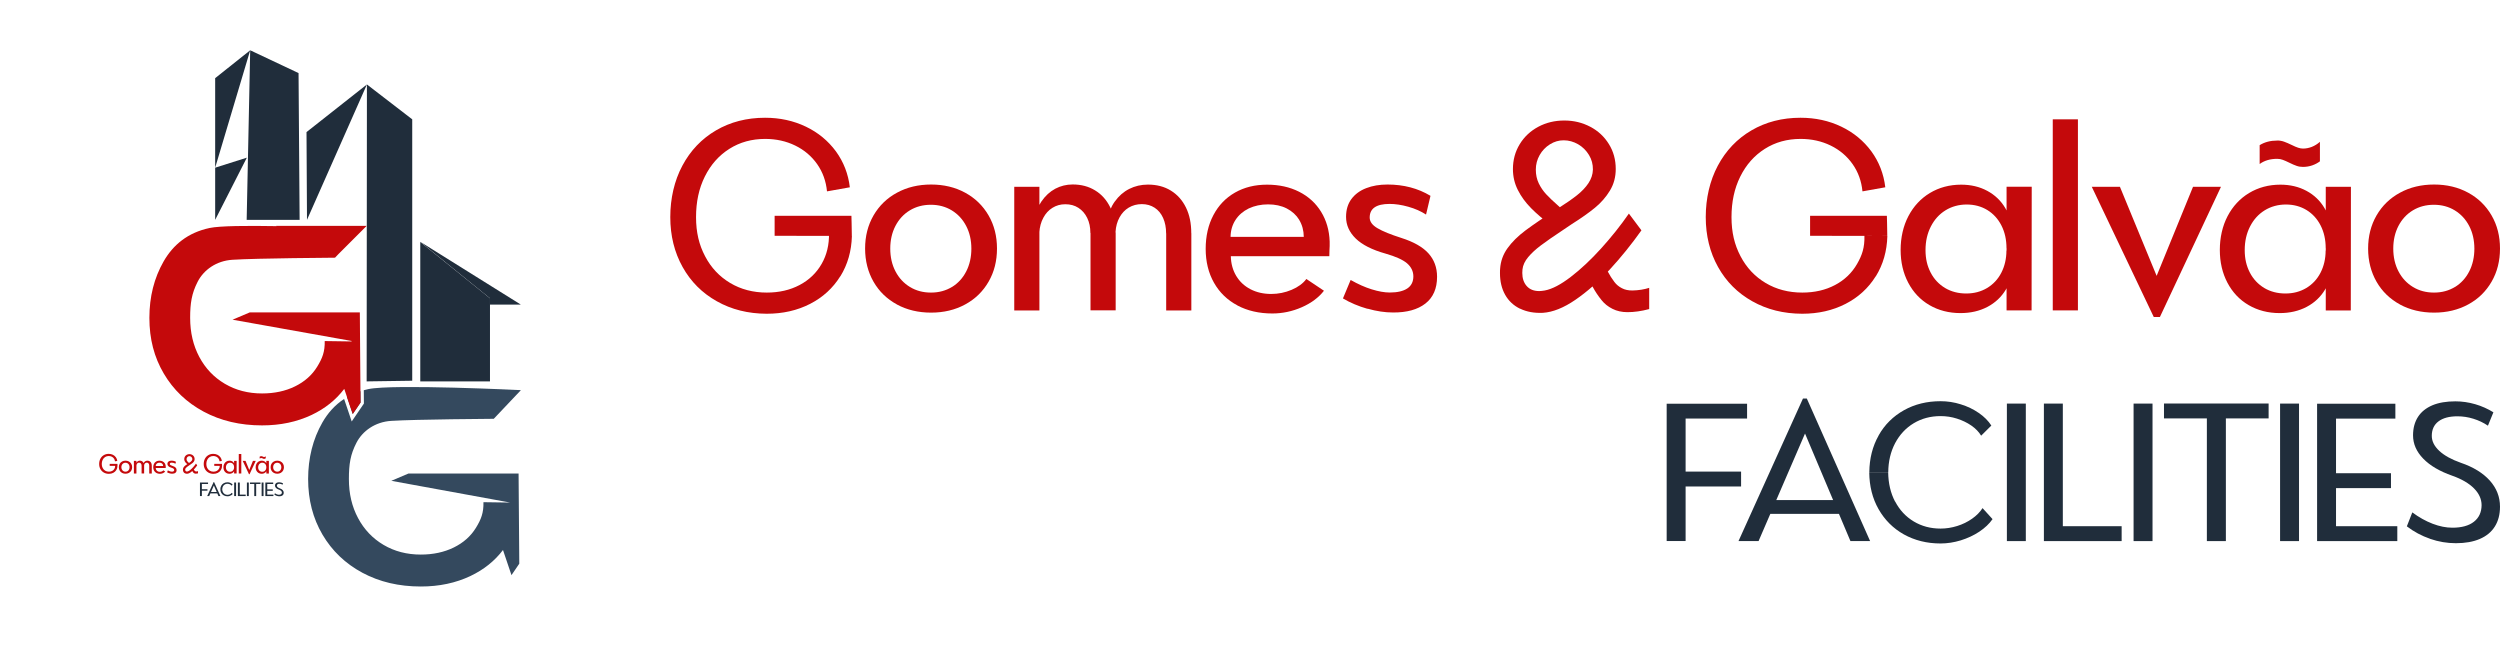 <svg width="276" height="74" viewBox="0 0 276 74" fill="none" xmlns="http://www.w3.org/2000/svg">
<path d="M39.803 44.443L38.942 45.708L38.313 43.846C38.764 43.584 39.256 43.363 39.794 43.189L39.803 44.443Z" fill="url(#paint0_linear_160_8)"/>
<path d="M45.51 42.032V13.174L40.508 9.324L40.478 42.106L45.51 42.032Z" fill="#202D3B"/>
<path d="M40.508 9.324L33.839 14.582L33.892 24.272L40.508 9.324Z" fill="#202D3B"/>
<path d="M27.621 5.55L32.96 8.068L33.078 24.272H27.232" fill="#202D3B"/>
<path d="M23.754 18.514L27.621 5.55L23.754 8.628V18.514Z" fill="#202D3B"/>
<path d="M23.754 18.514L27.252 17.405L23.754 24.272L23.754 18.514Z" fill="#202D3B"/>
<path d="M46.379 26.685L54.094 32.93V33.628H57.498L46.379 26.685Z" fill="#202D3B"/>
<path d="M46.398 26.714V42.106H54.094V32.93L46.398 26.714Z" fill="#202D3B"/>
<path d="M57.252 52.277L57.329 62.23L56.467 63.496L55.53 60.72C54.611 61.932 53.415 62.89 51.937 63.591C50.31 64.364 48.483 64.75 46.454 64.75C44.043 64.75 41.895 64.245 40.011 63.233C38.128 62.221 36.657 60.817 35.602 59.019C34.545 57.221 34.017 55.175 34.017 52.881C34.017 50.587 34.542 48.468 35.594 46.637C36.195 45.591 36.979 44.708 37.989 44.045L38.829 46.531L40.175 44.555L40.163 43.08C40.327 43.034 40.496 42.992 40.669 42.956C43.365 42.38 57.508 43.071 57.508 43.071L54.512 46.235C54.512 46.235 45.882 46.293 43.186 46.465C41.402 46.58 40.02 47.585 39.351 48.882C38.683 50.179 38.518 51.233 38.518 52.881C38.518 54.529 38.855 55.929 39.527 57.193C40.201 58.457 41.14 59.446 42.346 60.157C43.552 60.869 44.921 61.225 46.454 61.225C47.819 61.225 49.032 60.964 50.093 60.445C51.154 59.925 51.969 59.202 52.54 58.275C53.11 57.348 53.401 56.621 53.373 55.441L56.327 55.483L43.2 53.082L45.095 52.277H57.252Z" fill="url(#paint1_linear_160_8)"/>
<path d="M39.726 34.49H27.57L25.674 35.295L38.818 37.644L38.803 37.696L35.849 37.653C35.876 38.834 35.585 39.56 35.015 40.488C34.445 41.415 33.629 42.138 32.568 42.657C31.507 43.178 30.294 43.437 28.93 43.437C27.396 43.437 26.027 43.081 24.821 42.369C23.615 41.658 22.676 40.67 22.003 39.406C21.33 38.142 20.993 36.705 20.993 35.094C20.993 33.483 21.158 32.392 21.826 31.095C22.495 29.798 23.877 28.793 25.661 28.679C28.358 28.506 36.987 28.449 36.987 28.449L37.329 28.087L40.478 24.938H30.488L30.541 24.966C27.325 24.91 24.258 24.931 23.144 25.169C20.731 25.684 19.121 27.02 18.069 28.85C17.018 30.681 16.492 32.762 16.492 35.094C16.492 37.425 17.02 39.434 18.077 41.232C19.133 43.03 20.602 44.435 22.486 45.446C24.37 46.457 26.518 46.963 28.93 46.963C30.958 46.963 32.786 46.576 34.412 45.804C35.889 45.102 37.087 44.145 38.005 42.933L38.942 45.708L39.803 44.443L39.726 34.49Z" fill="url(#paint2_linear_160_8)"/>
<path d="M22.076 53.271H22.969V53.432H22.287V54.01H22.902V54.172H22.287V54.765H22.076V53.271Z" fill="#202D3B"/>
<path d="M22.873 54.766L23.589 53.215H23.628L23.691 53.415L23.096 54.766H22.873ZM24.003 54.319L24.058 54.47H23.14L23.204 54.32H24.003V54.319ZM23.534 53.415L23.593 53.215H23.632L24.334 54.766H24.116L23.534 53.415H23.534Z" fill="#202D3B"/>
<path d="M24.428 53.617C24.495 53.499 24.59 53.408 24.709 53.342C24.829 53.276 24.965 53.244 25.116 53.244C25.192 53.244 25.267 53.255 25.341 53.278C25.415 53.3 25.481 53.332 25.54 53.372C25.6 53.412 25.646 53.458 25.68 53.509L25.566 53.619C25.541 53.578 25.505 53.541 25.457 53.509C25.41 53.477 25.357 53.452 25.298 53.433C25.238 53.415 25.178 53.406 25.116 53.406C25.005 53.406 24.906 53.432 24.818 53.483C24.73 53.535 24.662 53.608 24.612 53.7C24.562 53.793 24.536 53.899 24.535 54.017H24.325C24.327 53.868 24.361 53.734 24.429 53.617H24.428ZM24.612 54.334C24.661 54.428 24.73 54.5 24.818 54.552C24.906 54.604 25.005 54.63 25.116 54.63C25.178 54.63 25.24 54.62 25.301 54.602C25.361 54.583 25.416 54.556 25.466 54.523C25.515 54.488 25.554 54.45 25.582 54.407L25.693 54.527C25.657 54.578 25.608 54.623 25.546 54.664C25.484 54.704 25.415 54.735 25.341 54.758C25.266 54.78 25.191 54.792 25.116 54.792C24.965 54.792 24.829 54.758 24.709 54.693C24.59 54.627 24.496 54.536 24.428 54.419C24.36 54.302 24.326 54.168 24.325 54.019H24.535C24.536 54.137 24.561 54.243 24.611 54.336L24.612 54.334Z" fill="#202D3B"/>
<path d="M25.852 53.27H26.062V54.766H25.852V53.27Z" fill="#202D3B"/>
<path d="M26.473 53.27V54.766H26.263V53.27H26.473ZM27.125 54.604V54.766H26.308V54.604H27.125Z" fill="#202D3B"/>
<path d="M27.258 53.27H27.468V54.766H27.258V53.27Z" fill="#202D3B"/>
<path d="M28.756 53.269V53.431H27.595V53.269H28.756ZM28.282 53.27V54.766H28.071V53.27H28.282Z" fill="#202D3B"/>
<path d="M28.884 53.27H29.094V54.766H28.884V53.27Z" fill="#202D3B"/>
<path d="M29.294 54.766V53.271H30.163V53.433H29.505V54.766H29.294ZM30.185 54.604V54.766H29.437V54.604H30.185ZM30.114 54.027V54.19H29.451V54.027H30.114Z" fill="#202D3B"/>
<path d="M30.548 54.741C30.454 54.709 30.368 54.664 30.29 54.605L30.351 54.454C30.424 54.507 30.5 54.548 30.577 54.577C30.654 54.606 30.726 54.62 30.796 54.62C30.899 54.62 30.978 54.599 31.034 54.556C31.09 54.513 31.119 54.453 31.12 54.375C31.12 54.309 31.092 54.248 31.036 54.192C30.979 54.137 30.899 54.091 30.795 54.055C30.655 54.007 30.548 53.945 30.473 53.869C30.397 53.793 30.359 53.709 30.359 53.615C30.359 53.537 30.378 53.47 30.414 53.415C30.45 53.359 30.503 53.318 30.574 53.288C30.644 53.259 30.729 53.245 30.829 53.245C30.902 53.245 30.976 53.256 31.049 53.276C31.121 53.297 31.189 53.327 31.251 53.364L31.19 53.51C31.141 53.478 31.087 53.452 31.029 53.435C30.971 53.417 30.912 53.408 30.852 53.408C30.761 53.408 30.691 53.426 30.641 53.464C30.592 53.501 30.567 53.553 30.567 53.621C30.567 53.68 30.595 53.734 30.651 53.785C30.706 53.835 30.785 53.878 30.888 53.913C31.028 53.96 31.136 54.025 31.211 54.107C31.287 54.19 31.324 54.285 31.324 54.392C31.324 54.476 31.305 54.548 31.267 54.607C31.23 54.666 31.174 54.711 31.101 54.742C31.027 54.773 30.939 54.789 30.834 54.789C30.738 54.789 30.643 54.773 30.549 54.742L30.548 54.741Z" fill="#202D3B"/>
<path d="M12.842 51.89C12.76 52.023 12.648 52.127 12.505 52.201C12.362 52.275 12.202 52.312 12.022 52.312C11.814 52.311 11.629 52.265 11.466 52.172C11.302 52.079 11.175 51.95 11.084 51.785C10.993 51.62 10.947 51.433 10.947 51.224C10.947 51.014 10.992 50.814 11.082 50.645C11.171 50.475 11.296 50.342 11.457 50.248C11.617 50.153 11.799 50.105 12.004 50.105C12.168 50.105 12.32 50.139 12.458 50.205C12.595 50.272 12.707 50.365 12.793 50.483C12.879 50.603 12.931 50.737 12.948 50.888L12.694 50.934C12.683 50.819 12.647 50.717 12.584 50.628C12.522 50.538 12.44 50.468 12.339 50.418C12.239 50.369 12.127 50.344 12.004 50.344C11.855 50.344 11.722 50.381 11.605 50.455C11.489 50.53 11.397 50.634 11.332 50.768C11.266 50.902 11.234 51.053 11.234 51.224C11.234 51.395 11.267 51.536 11.335 51.665C11.401 51.793 11.495 51.894 11.614 51.966C11.733 52.038 11.87 52.074 12.023 52.074C12.16 52.074 12.282 52.046 12.388 51.989C12.495 51.932 12.576 51.852 12.634 51.751C12.692 51.65 12.719 51.534 12.716 51.404L12.971 51.437C12.967 51.607 12.924 51.758 12.843 51.891L12.842 51.89ZM12.11 51.434V51.209H12.966L12.969 51.3L12.971 51.436L12.11 51.434Z" fill="#C4090B"/>
<path d="M13.474 52.208C13.362 52.146 13.275 52.061 13.213 51.952C13.15 51.842 13.119 51.717 13.119 51.578C13.119 51.439 13.15 51.315 13.213 51.205C13.276 51.096 13.363 51.01 13.475 50.949C13.586 50.888 13.713 50.857 13.854 50.857C13.996 50.857 14.122 50.888 14.234 50.949C14.346 51.01 14.432 51.096 14.495 51.205C14.558 51.315 14.589 51.439 14.589 51.578C14.589 51.717 14.558 51.842 14.495 51.952C14.432 52.061 14.346 52.147 14.234 52.208C14.122 52.269 13.996 52.3 13.854 52.3C13.713 52.3 13.585 52.269 13.473 52.208H13.474ZM14.087 52.011C14.155 51.969 14.209 51.91 14.246 51.835C14.284 51.76 14.303 51.674 14.303 51.58C14.303 51.485 14.284 51.399 14.246 51.324C14.207 51.249 14.154 51.191 14.086 51.149C14.018 51.107 13.939 51.085 13.852 51.085C13.765 51.085 13.686 51.106 13.617 51.148C13.549 51.19 13.495 51.249 13.457 51.323C13.418 51.398 13.399 51.484 13.399 51.579C13.399 51.673 13.418 51.761 13.458 51.836C13.496 51.91 13.55 51.969 13.619 52.011C13.688 52.053 13.765 52.074 13.854 52.074C13.942 52.074 14.019 52.052 14.087 52.01V52.011Z" fill="#C4090B"/>
<path d="M14.781 50.883H15.062V52.275H14.781V50.883ZM15.086 51.047C15.128 50.984 15.179 50.937 15.239 50.905C15.299 50.873 15.363 50.856 15.433 50.856C15.527 50.856 15.612 50.879 15.684 50.924C15.756 50.968 15.812 51.032 15.851 51.114C15.892 51.196 15.911 51.291 15.911 51.4L15.63 51.403C15.63 51.338 15.618 51.282 15.595 51.233C15.571 51.184 15.539 51.147 15.496 51.119C15.454 51.092 15.406 51.079 15.351 51.079C15.296 51.079 15.251 51.093 15.208 51.119C15.165 51.146 15.131 51.184 15.106 51.232C15.08 51.28 15.065 51.335 15.061 51.397L14.997 51.274C15.013 51.185 15.043 51.11 15.085 51.047L15.086 51.047ZM15.632 51.397H15.912V52.274H15.632V51.397ZM15.903 51.049C15.946 50.987 15.999 50.939 16.063 50.907C16.127 50.874 16.196 50.858 16.272 50.858C16.369 50.858 16.455 50.88 16.527 50.925C16.6 50.971 16.656 51.034 16.696 51.116C16.736 51.198 16.755 51.295 16.755 51.405L16.475 51.408C16.475 51.342 16.463 51.284 16.441 51.234C16.419 51.184 16.387 51.145 16.347 51.118C16.306 51.092 16.259 51.078 16.204 51.078C16.151 51.078 16.101 51.091 16.058 51.117C16.015 51.143 15.981 51.18 15.955 51.227C15.929 51.275 15.914 51.329 15.911 51.391L15.814 51.27C15.829 51.184 15.859 51.11 15.903 51.048V51.049ZM16.475 51.405H16.756V52.275H16.475V51.405Z" fill="#C4090B"/>
<path d="M17.269 52.218C17.157 52.158 17.07 52.072 17.008 51.963C16.947 51.853 16.916 51.725 16.916 51.582C16.916 51.438 16.945 51.311 17.002 51.202C17.058 51.093 17.138 51.008 17.242 50.948C17.346 50.888 17.465 50.859 17.599 50.859C17.734 50.859 17.853 50.885 17.957 50.939C18.062 50.992 18.143 51.067 18.203 51.164C18.262 51.261 18.294 51.373 18.298 51.499C18.299 51.511 18.298 51.528 18.298 51.55C18.297 51.572 18.296 51.588 18.296 51.597L18.294 51.664H17.196C17.198 51.747 17.218 51.821 17.256 51.886C17.294 51.951 17.348 52.001 17.415 52.036C17.483 52.072 17.56 52.089 17.646 52.089C17.725 52.089 17.801 52.074 17.874 52.043C17.946 52.012 18.001 51.971 18.038 51.921L18.234 52.053C18.175 52.13 18.092 52.192 17.987 52.239C17.882 52.285 17.773 52.309 17.659 52.309C17.511 52.309 17.382 52.279 17.269 52.219V52.218ZM17.959 51.255C17.926 51.201 17.879 51.158 17.819 51.127C17.759 51.096 17.69 51.081 17.611 51.081C17.533 51.081 17.459 51.096 17.396 51.127C17.333 51.158 17.283 51.201 17.248 51.256C17.212 51.312 17.194 51.375 17.193 51.446H18.009C18.009 51.374 17.992 51.311 17.958 51.255H17.959Z" fill="#C4090B"/>
<path d="M18.72 52.257C18.62 52.228 18.529 52.189 18.446 52.14L18.532 51.932C18.613 51.978 18.691 52.014 18.767 52.038C18.843 52.061 18.91 52.073 18.968 52.073C19.053 52.073 19.119 52.057 19.164 52.027C19.209 51.997 19.231 51.951 19.231 51.89C19.23 51.833 19.207 51.785 19.16 51.744C19.113 51.704 19.034 51.667 18.921 51.635C18.771 51.593 18.66 51.536 18.589 51.465C18.517 51.395 18.481 51.314 18.481 51.221C18.481 51.141 18.501 51.075 18.541 51.02C18.581 50.966 18.635 50.925 18.706 50.898C18.775 50.871 18.854 50.857 18.943 50.857C19.122 50.857 19.282 50.899 19.422 50.984L19.372 51.195C19.316 51.158 19.25 51.129 19.175 51.107C19.099 51.086 19.03 51.075 18.966 51.075C18.818 51.075 18.744 51.127 18.744 51.229C18.744 51.275 18.773 51.315 18.831 51.349C18.89 51.384 18.979 51.42 19.098 51.459C19.233 51.502 19.334 51.559 19.398 51.631C19.463 51.703 19.495 51.791 19.495 51.896C19.495 52.029 19.452 52.129 19.365 52.197C19.278 52.266 19.159 52.299 19.005 52.298C18.915 52.298 18.82 52.284 18.721 52.255L18.72 52.257Z" fill="#C4090B"/>
<path d="M20.421 52.256C20.349 52.22 20.293 52.168 20.255 52.099C20.216 52.03 20.197 51.949 20.197 51.855C20.197 51.833 20.197 51.816 20.198 51.805C20.204 51.72 20.232 51.643 20.281 51.574C20.331 51.504 20.397 51.438 20.48 51.375C20.562 51.312 20.683 51.23 20.842 51.127C20.929 51.072 21 51.022 21.054 50.979C21.109 50.935 21.152 50.889 21.183 50.842C21.214 50.794 21.231 50.743 21.233 50.689C21.233 50.63 21.22 50.575 21.189 50.525C21.159 50.475 21.119 50.434 21.069 50.404C21.018 50.375 20.963 50.359 20.906 50.359C20.852 50.359 20.802 50.374 20.754 50.404C20.706 50.435 20.667 50.475 20.639 50.525C20.61 50.576 20.596 50.631 20.596 50.689C20.596 50.748 20.608 50.798 20.629 50.844C20.651 50.89 20.678 50.931 20.712 50.967C20.745 51.003 20.79 51.047 20.848 51.098C20.861 51.11 20.875 51.122 20.889 51.136C20.903 51.149 20.918 51.162 20.932 51.175L20.776 51.323C20.684 51.254 20.606 51.187 20.544 51.124C20.482 51.06 20.432 50.992 20.396 50.919C20.36 50.846 20.341 50.768 20.341 50.683C20.341 50.581 20.366 50.487 20.417 50.404C20.467 50.32 20.536 50.255 20.623 50.208C20.71 50.16 20.807 50.136 20.914 50.136C21.02 50.136 21.115 50.16 21.203 50.207C21.291 50.253 21.36 50.319 21.411 50.402C21.462 50.485 21.487 50.578 21.487 50.682C21.487 50.772 21.466 50.853 21.422 50.926C21.379 50.999 21.323 51.063 21.255 51.119C21.187 51.175 21.101 51.237 20.997 51.303L20.907 51.364C20.795 51.44 20.71 51.499 20.653 51.542C20.595 51.586 20.548 51.63 20.511 51.674C20.474 51.719 20.453 51.765 20.448 51.813C20.446 51.832 20.445 51.845 20.445 51.852C20.445 51.913 20.462 51.963 20.495 52.001C20.528 52.038 20.574 52.057 20.634 52.057C20.65 52.057 20.671 52.055 20.696 52.05C20.778 52.035 20.875 51.983 20.986 51.897C21.098 51.81 21.211 51.703 21.325 51.576C21.439 51.449 21.543 51.318 21.634 51.184L21.774 51.373C21.663 51.53 21.546 51.677 21.421 51.814C21.296 51.951 21.168 52.065 21.037 52.155C20.907 52.245 20.787 52.294 20.676 52.302C20.579 52.306 20.494 52.291 20.422 52.255L20.421 52.256ZM21.473 51.955C21.494 51.983 21.521 52.007 21.555 52.024C21.59 52.043 21.629 52.051 21.675 52.05C21.743 52.049 21.805 52.038 21.86 52.02V52.26C21.773 52.283 21.692 52.294 21.618 52.294C21.555 52.294 21.499 52.282 21.45 52.257C21.401 52.231 21.361 52.2 21.331 52.16C21.293 52.114 21.259 52.063 21.23 52.008C21.201 51.953 21.168 51.886 21.133 51.807L21.328 51.678C21.371 51.793 21.42 51.886 21.473 51.955L21.473 51.955Z" fill="#C4090B"/>
<path d="M24.386 51.89C24.304 52.023 24.192 52.127 24.049 52.201C23.906 52.275 23.746 52.312 23.566 52.312C23.358 52.311 23.173 52.265 23.009 52.172C22.846 52.079 22.719 51.95 22.628 51.785C22.537 51.62 22.491 51.433 22.491 51.224C22.491 51.014 22.536 50.814 22.625 50.645C22.715 50.475 22.84 50.342 23.001 50.248C23.161 50.153 23.343 50.105 23.547 50.105C23.712 50.105 23.864 50.139 24.002 50.205C24.14 50.272 24.25 50.365 24.337 50.483C24.423 50.603 24.475 50.737 24.492 50.888L24.238 50.934C24.227 50.819 24.191 50.717 24.128 50.628C24.066 50.538 23.984 50.468 23.884 50.418C23.783 50.369 23.671 50.344 23.548 50.344C23.399 50.344 23.266 50.381 23.149 50.455C23.032 50.53 22.941 50.634 22.876 50.768C22.81 50.902 22.778 51.053 22.778 51.224C22.778 51.395 22.811 51.536 22.878 51.665C22.945 51.793 23.039 51.894 23.158 51.966C23.277 52.038 23.414 52.074 23.567 52.074C23.704 52.074 23.826 52.046 23.932 51.989C24.039 51.932 24.12 51.852 24.178 51.751C24.236 51.65 24.263 51.565 24.26 51.435L24.515 51.437C24.511 51.607 24.468 51.758 24.387 51.891L24.386 51.89ZM23.654 51.434V51.209H24.51L24.512 51.3L24.515 51.436L23.654 51.434Z" fill="#C4090B"/>
<path d="M25.836 52.041C25.787 52.123 25.719 52.188 25.631 52.235C25.543 52.282 25.443 52.305 25.331 52.305C25.201 52.305 25.085 52.274 24.984 52.214C24.883 52.154 24.804 52.07 24.748 51.962C24.692 51.854 24.663 51.731 24.663 51.593C24.663 51.456 24.692 51.324 24.75 51.213C24.808 51.102 24.888 51.015 24.99 50.953C25.092 50.891 25.209 50.859 25.338 50.859C25.446 50.859 25.543 50.882 25.629 50.928C25.715 50.975 25.782 51.039 25.83 51.123C25.879 51.206 25.904 51.301 25.906 51.408C25.907 51.514 25.844 51.574 25.844 51.574C25.844 51.479 25.825 51.394 25.788 51.319C25.75 51.244 25.697 51.186 25.63 51.144C25.562 51.103 25.486 51.082 25.4 51.082C25.314 51.082 25.233 51.104 25.163 51.148C25.093 51.192 25.039 51.252 25 51.33C24.961 51.408 24.941 51.496 24.941 51.595C24.941 51.694 24.96 51.774 24.998 51.848C25.036 51.922 25.09 51.98 25.159 52.022C25.227 52.063 25.306 52.084 25.395 52.084C25.483 52.084 25.559 52.063 25.627 52.023C25.695 51.981 25.748 51.924 25.786 51.85C25.824 51.776 25.843 51.693 25.843 51.599L25.909 51.758C25.909 51.864 25.884 51.959 25.835 52.043L25.836 52.041ZM25.845 52.274V50.882H26.125L26.123 52.274H25.845Z" fill="#C4090B"/>
<path d="M26.36 50.123H26.64V52.274H26.36V50.123Z" fill="#C4090B"/>
<path d="M26.795 50.883H27.108L27.518 51.886L27.923 50.883H28.235L27.554 52.349H27.486L26.795 50.883Z" fill="#C4090B"/>
<path d="M29.395 52.041C29.345 52.123 29.277 52.188 29.189 52.235C29.101 52.282 29.001 52.305 28.89 52.305C28.76 52.305 28.644 52.274 28.543 52.214C28.441 52.154 28.363 52.07 28.306 51.962C28.25 51.854 28.222 51.731 28.222 51.593C28.222 51.456 28.251 51.324 28.309 51.213C28.366 51.102 28.446 51.015 28.548 50.953C28.651 50.891 28.767 50.859 28.897 50.859C29.005 50.859 29.102 50.882 29.188 50.928C29.274 50.975 29.34 51.039 29.389 51.123C29.438 51.206 29.463 51.301 29.465 51.408L29.402 51.574C29.402 51.479 29.384 51.394 29.346 51.319C29.308 51.244 29.256 51.186 29.189 51.144C29.121 51.103 29.044 51.082 28.958 51.082C28.872 51.082 28.791 51.104 28.722 51.148C28.652 51.192 28.598 51.252 28.559 51.33C28.52 51.408 28.5 51.496 28.5 51.595C28.5 51.694 28.519 51.774 28.557 51.848C28.594 51.922 28.648 51.98 28.717 52.022C28.786 52.063 28.865 52.084 28.953 52.084C29.041 52.084 29.117 52.063 29.186 52.023C29.254 51.981 29.307 51.924 29.345 51.85C29.382 51.776 29.402 51.693 29.402 51.599L29.468 51.758C29.468 51.864 29.443 51.959 29.393 52.043L29.395 52.041ZM28.861 50.361C28.888 50.361 28.914 50.366 28.938 50.375C28.963 50.384 28.992 50.396 29.025 50.413C29.053 50.427 29.077 50.437 29.095 50.443C29.114 50.449 29.131 50.453 29.149 50.453C29.183 50.453 29.215 50.446 29.248 50.433C29.28 50.42 29.311 50.401 29.338 50.376V50.596C29.313 50.615 29.285 50.63 29.251 50.642C29.219 50.653 29.185 50.659 29.149 50.659C29.125 50.659 29.101 50.655 29.078 50.647C29.055 50.639 29.029 50.628 28.998 50.612C28.969 50.597 28.944 50.586 28.924 50.579C28.904 50.572 28.883 50.568 28.862 50.568C28.784 50.568 28.719 50.587 28.666 50.626V50.414C28.722 50.379 28.787 50.362 28.862 50.362L28.861 50.361ZM29.403 52.275V50.883H29.684L29.682 52.275H29.403Z" fill="#C4090B"/>
<path d="M30.23 52.208C30.119 52.146 30.031 52.061 29.969 51.952C29.907 51.842 29.875 51.717 29.875 51.578C29.875 51.439 29.906 51.315 29.969 51.205C30.032 51.096 30.119 51.01 30.231 50.949C30.343 50.888 30.47 50.857 30.611 50.857C30.752 50.857 30.879 50.888 30.99 50.949C31.102 51.01 31.189 51.096 31.252 51.205C31.314 51.315 31.346 51.439 31.346 51.578C31.346 51.717 31.314 51.842 31.252 51.952C31.189 52.061 31.102 52.147 30.99 52.208C30.879 52.269 30.752 52.3 30.611 52.3C30.47 52.3 30.341 52.269 30.23 52.208H30.23ZM30.844 52.011C30.912 51.969 30.965 51.91 31.003 51.835C31.041 51.76 31.06 51.674 31.06 51.58C31.06 51.485 31.041 51.399 31.002 51.324C30.964 51.249 30.91 51.191 30.842 51.149C30.774 51.107 30.696 51.085 30.609 51.085C30.521 51.085 30.443 51.106 30.374 51.148C30.305 51.19 30.252 51.249 30.213 51.323C30.175 51.398 30.156 51.484 30.156 51.579C30.156 51.673 30.175 51.761 30.214 51.836C30.253 51.91 30.307 51.969 30.375 52.011C30.444 52.053 30.522 52.074 30.61 52.074C30.698 52.074 30.776 52.052 30.844 52.01V52.011Z" fill="#C4090B"/>
<path d="M184 44.571H192.878V46.207H186.091V52.064H192.216V53.708H186.091V59.73H184V44.571Z" fill="#202D3B"/>
<path d="M191.929 59.737L199.047 44H199.43L200.063 46.035L194.145 59.737H191.929ZM203.17 55.202L203.715 56.734H194.586L195.219 55.21H203.17V55.202ZM198.495 46.035L199.092 44H199.474L206.461 59.737H204.289L198.503 46.035H198.495Z" fill="#202D3B"/>
<path d="M207.396 48.077C208.066 46.883 209.001 45.96 210.193 45.291C211.386 44.623 212.733 44.293 214.242 44.293C214.993 44.293 215.737 44.405 216.473 44.638C217.209 44.863 217.872 45.186 218.46 45.592C219.049 45.997 219.513 46.463 219.844 46.981L218.718 48.099C218.468 47.679 218.107 47.311 217.636 46.981C217.165 46.658 216.635 46.403 216.046 46.215C215.457 46.027 214.853 45.937 214.242 45.937C213.138 45.937 212.151 46.2 211.275 46.725C210.399 47.251 209.722 47.987 209.221 48.925C208.728 49.864 208.471 50.938 208.463 52.139H206.372C206.387 50.622 206.726 49.271 207.403 48.077H207.396ZM209.221 55.36C209.715 56.306 210.399 57.042 211.275 57.567C212.151 58.093 213.138 58.356 214.242 58.356C214.861 58.356 215.472 58.258 216.075 58.07C216.679 57.883 217.224 57.612 217.717 57.267C218.21 56.922 218.593 56.531 218.873 56.096L219.977 57.312C219.616 57.83 219.13 58.288 218.512 58.701C217.901 59.106 217.216 59.422 216.473 59.655C215.729 59.88 214.986 60 214.242 60C212.733 60 211.386 59.662 210.193 59.001C209.001 58.333 208.073 57.402 207.396 56.216C206.718 55.03 206.38 53.671 206.365 52.154H208.456C208.471 53.355 208.721 54.429 209.214 55.375L209.221 55.36Z" fill="#202D3B"/>
<path d="M221.56 44.556H223.65V59.737H221.56V44.556Z" fill="#202D3B"/>
<path d="M227.736 44.556V59.737H225.646V44.556H227.736ZM234.229 58.093V59.737H226.095V58.093H234.229Z" fill="#202D3B"/>
<path d="M235.547 44.556H237.638V59.737H235.547V44.556Z" fill="#202D3B"/>
<path d="M250.455 44.548V46.192H238.904V44.548H250.455ZM245.736 44.556V59.737H243.638V44.556H245.736Z" fill="#202D3B"/>
<path d="M251.721 44.556H253.812V59.737H251.721V44.556Z" fill="#202D3B"/>
<path d="M255.807 59.737V44.571H264.449V46.215H257.897V59.737H255.807ZM264.663 58.093V59.737H257.227V58.093H264.663ZM263.964 52.244V53.888H257.367V52.244H263.964Z" fill="#202D3B"/>
<path d="M268.278 59.482C267.343 59.159 266.489 58.701 265.716 58.108L266.319 56.569C267.048 57.109 267.799 57.53 268.565 57.823C269.33 58.115 270.052 58.258 270.744 58.258C271.767 58.258 272.555 58.04 273.114 57.605C273.674 57.169 273.961 56.561 273.968 55.773C273.968 55.105 273.688 54.481 273.129 53.918C272.569 53.355 271.774 52.89 270.736 52.522C269.345 52.034 268.278 51.411 267.527 50.637C266.776 49.864 266.4 49.008 266.4 48.062C266.4 47.266 266.584 46.59 266.945 46.027C267.306 45.464 267.836 45.044 268.535 44.743C269.235 44.45 270.081 44.308 271.075 44.308C271.804 44.308 272.533 44.413 273.261 44.623C273.983 44.833 274.653 45.134 275.271 45.517L274.668 46.996C274.182 46.665 273.644 46.41 273.063 46.23C272.481 46.05 271.9 45.96 271.303 45.96C270.398 45.96 269.698 46.147 269.205 46.523C268.712 46.898 268.469 47.431 268.469 48.122C268.469 48.715 268.749 49.263 269.301 49.781C269.853 50.292 270.641 50.727 271.664 51.088C273.055 51.561 274.123 52.221 274.874 53.055C275.625 53.896 276 54.857 276 55.938C276 56.794 275.809 57.522 275.433 58.123C275.058 58.724 274.506 59.182 273.777 59.497C273.048 59.812 272.165 59.97 271.127 59.97C270.169 59.97 269.22 59.812 268.285 59.489L268.278 59.482Z" fill="#202D3B"/>
<path d="M92.767 30.501C91.953 31.807 90.847 32.823 89.433 33.549C88.018 34.274 86.428 34.637 84.647 34.637C82.588 34.63 80.756 34.173 79.137 33.259C77.517 32.352 76.257 31.089 75.356 29.471C74.454 27.853 74 26.017 74 23.964C74 21.91 74.447 19.951 75.334 18.29C76.22 16.628 77.459 15.322 79.049 14.393C80.639 13.464 82.442 13 84.464 13C86.098 13 87.6 13.327 88.963 13.98C90.326 14.633 91.426 15.547 92.283 16.708C93.133 17.876 93.646 19.197 93.822 20.677L91.301 21.127C91.191 20.002 90.832 19.001 90.217 18.123C89.601 17.245 88.788 16.555 87.791 16.069C86.794 15.583 85.688 15.336 84.472 15.336C82.999 15.336 81.68 15.699 80.522 16.432C79.364 17.165 78.463 18.181 77.811 19.494C77.158 20.807 76.843 22.295 76.843 23.971C76.843 25.647 77.173 27.026 77.84 28.288C78.499 29.551 79.43 30.538 80.61 31.241C81.79 31.945 83.145 32.301 84.655 32.301C86.01 32.301 87.219 32.025 88.275 31.466C89.33 30.908 90.136 30.131 90.707 29.137C91.279 28.143 91.55 27.004 91.521 25.734L94.049 26.053C94.005 27.722 93.58 29.203 92.774 30.509L92.767 30.501ZM85.519 26.032V23.826H93.998L94.02 24.718L94.042 26.046L85.519 26.032Z" fill="#C4090B"/>
<path d="M99.025 33.614C97.918 33.012 97.053 32.177 96.438 31.104C95.822 30.03 95.507 28.803 95.507 27.439C95.507 26.075 95.815 24.863 96.438 23.782C97.061 22.709 97.925 21.867 99.032 21.272C100.139 20.669 101.392 20.372 102.791 20.372C104.191 20.372 105.444 20.669 106.55 21.272C107.657 21.874 108.514 22.709 109.137 23.782C109.76 24.856 110.068 26.075 110.068 27.439C110.068 28.803 109.76 30.03 109.137 31.104C108.514 32.177 107.657 33.019 106.55 33.614C105.444 34.216 104.191 34.514 102.791 34.514C101.392 34.514 100.124 34.216 99.017 33.614H99.025ZM105.099 31.684C105.774 31.27 106.301 30.69 106.675 29.957C107.049 29.224 107.239 28.383 107.239 27.454C107.239 26.525 107.049 25.683 106.668 24.951C106.287 24.218 105.759 23.645 105.085 23.231C104.411 22.817 103.634 22.607 102.769 22.607C101.905 22.607 101.128 22.81 100.446 23.224C99.765 23.637 99.237 24.21 98.856 24.943C98.475 25.676 98.285 26.518 98.285 27.447C98.285 28.375 98.475 29.232 98.864 29.964C99.245 30.697 99.779 31.27 100.461 31.684C101.142 32.098 101.912 32.301 102.784 32.301C103.656 32.301 104.425 32.09 105.099 31.677V31.684Z" fill="#C4090B"/>
<path d="M111.973 20.626H114.75V34.274H111.973V20.626ZM114.985 22.23C115.402 21.62 115.908 21.156 116.502 20.836C117.095 20.524 117.733 20.365 118.422 20.365C119.36 20.365 120.195 20.582 120.906 21.025C121.624 21.46 122.173 22.084 122.569 22.89C122.965 23.695 123.155 24.624 123.155 25.691L120.378 25.72C120.378 25.088 120.261 24.537 120.026 24.058C119.792 23.579 119.469 23.209 119.052 22.941C118.634 22.672 118.158 22.549 117.615 22.549C117.073 22.549 116.619 22.679 116.194 22.941C115.769 23.202 115.432 23.572 115.183 24.044C114.926 24.515 114.78 25.059 114.743 25.669L114.105 24.457C114.267 23.586 114.56 22.854 114.977 22.237L114.985 22.23ZM120.393 25.662H123.17V34.26H120.393V25.662ZM123.075 22.251C123.507 21.642 124.035 21.177 124.665 20.858C125.295 20.539 125.984 20.379 126.731 20.379C127.699 20.379 128.541 20.597 129.259 21.04C129.978 21.482 130.535 22.106 130.93 22.912C131.326 23.717 131.516 24.66 131.516 25.741L128.739 25.77C128.739 25.125 128.629 24.559 128.409 24.065C128.19 23.572 127.874 23.195 127.471 22.933C127.068 22.672 126.599 22.534 126.065 22.534C125.53 22.534 125.039 22.665 124.614 22.919C124.189 23.173 123.851 23.536 123.595 24C123.339 24.464 123.192 25.001 123.155 25.604L122.195 24.421C122.349 23.579 122.642 22.854 123.075 22.244V22.251ZM128.747 25.741H131.524V34.274H128.747V25.741Z" fill="#C4090B"/>
<path d="M136.609 33.716C135.495 33.128 134.631 32.286 134.023 31.212C133.414 30.139 133.107 28.883 133.107 27.476C133.107 26.068 133.392 24.82 133.957 23.753C134.521 22.679 135.312 21.852 136.338 21.265C137.364 20.677 138.544 20.387 139.878 20.387C141.211 20.387 142.391 20.648 143.424 21.17C144.457 21.693 145.264 22.433 145.85 23.383C146.436 24.334 146.751 25.429 146.795 26.663C146.802 26.779 146.795 26.953 146.795 27.164C146.78 27.381 146.773 27.534 146.773 27.628L146.758 28.281H135.884C135.899 29.094 136.096 29.819 136.477 30.458C136.858 31.096 137.386 31.582 138.053 31.931C138.727 32.279 139.489 32.453 140.339 32.453C141.123 32.453 141.878 32.301 142.596 31.996C143.314 31.691 143.857 31.292 144.223 30.799L146.165 32.098C145.579 32.852 144.758 33.462 143.717 33.919C142.677 34.376 141.592 34.608 140.464 34.608C139.006 34.608 137.723 34.311 136.609 33.723V33.716ZM143.439 24.276C143.109 23.739 142.647 23.318 142.054 23.013C141.46 22.709 140.772 22.563 139.995 22.563C139.218 22.563 138.493 22.716 137.862 23.013C137.24 23.318 136.749 23.739 136.397 24.283C136.045 24.827 135.862 25.451 135.855 26.148H143.937C143.93 25.444 143.761 24.82 143.432 24.276H143.439Z" fill="#C4090B"/>
<path d="M150.972 34.093C149.983 33.81 149.081 33.433 148.261 32.947L149.111 30.908C149.917 31.365 150.686 31.713 151.441 31.945C152.196 32.178 152.855 32.294 153.434 32.294C154.277 32.294 154.922 32.141 155.369 31.844C155.816 31.546 156.035 31.096 156.035 30.501C156.028 29.943 155.794 29.464 155.332 29.065C154.87 28.673 154.079 28.317 152.965 27.998C151.485 27.584 150.386 27.026 149.675 26.336C148.964 25.64 148.605 24.849 148.605 23.942C148.605 23.158 148.803 22.505 149.199 21.968C149.594 21.439 150.137 21.04 150.833 20.771C151.522 20.503 152.306 20.372 153.185 20.372C154.958 20.372 156.541 20.786 157.926 21.62L157.435 23.688C156.878 23.325 156.226 23.035 155.479 22.825C154.731 22.614 154.042 22.513 153.412 22.513C151.947 22.513 151.214 23.013 151.214 24.015C151.214 24.464 151.5 24.863 152.078 25.197C152.657 25.538 153.537 25.894 154.716 26.271C156.057 26.699 157.054 27.258 157.692 27.962C158.329 28.666 158.652 29.529 158.652 30.559C158.652 31.858 158.219 32.845 157.362 33.513C156.504 34.18 155.317 34.507 153.8 34.499C152.906 34.499 151.969 34.361 150.979 34.078L150.972 34.093Z" fill="#C4090B"/>
<path d="M167.819 34.086C167.101 33.737 166.551 33.222 166.17 32.547C165.789 31.873 165.598 31.075 165.598 30.153C165.598 29.943 165.598 29.776 165.613 29.667C165.672 28.832 165.943 28.078 166.434 27.396C166.925 26.714 167.577 26.068 168.398 25.451C169.218 24.834 170.413 24.022 171.988 23.02C172.846 22.476 173.549 21.99 174.091 21.562C174.634 21.134 175.059 20.684 175.366 20.22C175.674 19.755 175.843 19.255 175.857 18.725C175.865 18.145 175.725 17.608 175.425 17.114C175.125 16.621 174.729 16.222 174.231 15.931C173.732 15.641 173.19 15.489 172.626 15.489C172.091 15.489 171.593 15.634 171.116 15.931C170.64 16.229 170.259 16.621 169.98 17.114C169.695 17.615 169.555 18.152 169.555 18.725C169.555 19.298 169.665 19.792 169.878 20.241C170.098 20.691 170.369 21.09 170.699 21.446C171.028 21.802 171.475 22.23 172.047 22.73C172.179 22.846 172.311 22.97 172.45 23.1C172.589 23.231 172.736 23.361 172.882 23.492L171.336 24.943C170.42 24.261 169.651 23.608 169.035 22.984C168.42 22.36 167.929 21.693 167.57 20.974C167.21 20.263 167.027 19.494 167.027 18.667C167.027 17.658 167.276 16.744 167.775 15.924C168.273 15.104 168.955 14.466 169.819 14.001C170.684 13.537 171.644 13.305 172.699 13.305C173.754 13.305 174.692 13.537 175.564 13.994C176.436 14.451 177.118 15.09 177.623 15.91C178.129 16.722 178.378 17.637 178.378 18.652C178.378 19.538 178.166 20.336 177.733 21.047C177.301 21.758 176.751 22.389 176.077 22.941C175.403 23.492 174.553 24.094 173.527 24.74L172.633 25.342C171.519 26.082 170.677 26.663 170.112 27.091C169.541 27.519 169.079 27.947 168.713 28.383C168.346 28.818 168.134 29.275 168.082 29.739C168.068 29.928 168.061 30.059 168.061 30.131C168.061 30.726 168.222 31.212 168.551 31.582C168.881 31.953 169.336 32.134 169.929 32.134C170.09 32.134 170.295 32.112 170.545 32.069C171.358 31.916 172.311 31.416 173.417 30.567C174.524 29.718 175.645 28.666 176.773 27.418C177.902 26.169 178.928 24.885 179.829 23.579L181.214 25.429C180.122 26.968 178.957 28.412 177.719 29.754C176.48 31.096 175.213 32.214 173.923 33.099C172.633 33.984 171.439 34.463 170.339 34.536C169.38 34.579 168.544 34.427 167.826 34.078L167.819 34.086ZM178.239 31.14C178.444 31.416 178.715 31.64 179.052 31.815C179.389 31.996 179.785 32.076 180.239 32.069C180.914 32.054 181.522 31.953 182.071 31.778V34.122C181.207 34.354 180.408 34.463 179.675 34.463C179.052 34.463 178.495 34.34 178.012 34.093C177.521 33.846 177.132 33.534 176.825 33.15C176.451 32.693 176.114 32.192 175.828 31.655C175.542 31.118 175.22 30.458 174.868 29.681L176.795 28.419C177.228 29.551 177.711 30.458 178.232 31.133L178.239 31.14Z" fill="#C4090B"/>
<path d="M207.081 30.501C206.268 31.807 205.161 32.823 203.747 33.549C202.333 34.274 200.743 34.637 198.962 34.637C196.903 34.63 195.071 34.173 193.452 33.259C191.832 32.352 190.572 31.089 189.67 29.471C188.769 27.853 188.315 26.017 188.315 23.964C188.315 21.91 188.762 19.951 189.648 18.29C190.535 16.628 191.774 15.322 193.364 14.393C194.954 13.464 196.756 13 198.779 13C200.413 13 201.915 13.326 203.278 13.98C204.641 14.633 205.74 15.547 206.598 16.708C207.448 17.876 207.961 19.197 208.137 20.677L205.616 21.127C205.506 20.002 205.147 19.001 204.531 18.123C203.916 17.245 203.102 16.555 202.106 16.069C201.109 15.583 200.003 15.336 198.786 15.336C197.313 15.336 195.994 15.699 194.837 16.432C193.679 17.165 192.777 18.181 192.125 19.494C191.473 20.807 191.158 22.295 191.158 23.971C191.158 25.647 191.488 27.026 192.155 28.288C192.814 29.551 193.745 30.538 194.924 31.241C196.104 31.945 197.46 32.301 198.969 32.301C200.325 32.301 201.534 32.025 202.589 31.466C203.645 30.908 204.451 30.131 205.022 29.137C205.594 28.143 205.862 27.312 205.833 26.042L208.364 26.053C208.32 27.722 207.895 29.203 207.089 30.509L207.081 30.501ZM199.834 26.032V23.826H208.312L208.334 24.718L208.356 26.046L199.834 26.032Z" fill="#C4090B"/>
<path d="M221.444 31.974C220.953 32.787 220.279 33.425 219.407 33.883C218.535 34.34 217.546 34.565 216.439 34.565C215.157 34.565 214.006 34.267 213.002 33.679C211.998 33.092 211.222 32.264 210.665 31.205C210.108 30.146 209.829 28.941 209.829 27.592C209.829 26.242 210.115 24.951 210.687 23.862C211.258 22.774 212.05 21.918 213.061 21.308C214.072 20.699 215.23 20.387 216.512 20.387C217.582 20.387 218.542 20.611 219.392 21.069C220.242 21.526 220.902 22.157 221.385 22.977C221.869 23.79 222.118 24.726 222.133 25.77C222.148 26.815 221.517 27.403 221.517 27.403C221.517 26.467 221.334 25.633 220.96 24.9C220.587 24.167 220.066 23.594 219.4 23.187C218.733 22.781 217.971 22.578 217.121 22.578C216.271 22.578 215.464 22.796 214.776 23.224C214.087 23.652 213.552 24.247 213.164 25.009C212.775 25.77 212.577 26.634 212.577 27.606C212.577 28.578 212.768 29.362 213.142 30.088C213.515 30.813 214.05 31.379 214.732 31.793C215.413 32.199 216.197 32.402 217.069 32.402C217.941 32.402 218.696 32.199 219.37 31.8C220.044 31.394 220.572 30.835 220.946 30.11C221.319 29.384 221.51 28.564 221.51 27.65L222.162 29.203C222.162 30.247 221.92 31.176 221.429 31.996L221.444 31.974ZM221.525 34.267V20.619H224.302L224.287 34.267H221.525Z" fill="#C4090B"/>
<path d="M226.625 13.174H229.402V34.267H226.625V13.174Z" fill="#C4090B"/>
<path d="M230.934 20.626H234.041L238.093 30.458L242.109 20.626H245.194L238.452 35H237.778L230.934 20.626Z" fill="#C4090B"/>
<path d="M256.684 31.974C256.193 32.787 255.519 33.425 254.647 33.883C253.775 34.34 252.785 34.565 251.679 34.565C250.396 34.565 249.246 34.267 248.242 33.679C247.238 33.092 246.461 32.264 245.904 31.205C245.348 30.146 245.069 28.941 245.069 27.592C245.069 26.242 245.355 24.951 245.926 23.862C246.498 22.774 247.289 21.918 248.301 21.308C249.312 20.699 250.47 20.387 251.752 20.387C252.822 20.387 253.782 20.611 254.632 21.069C255.482 21.526 256.141 22.157 256.625 22.977C257.109 23.79 257.358 24.726 257.373 25.77L256.757 27.403C256.757 26.467 256.574 25.633 256.2 24.9C255.826 24.167 255.306 23.594 254.639 23.187C253.972 22.781 253.21 22.578 252.36 22.578C251.51 22.578 250.704 22.796 250.015 23.224C249.327 23.652 248.792 24.247 248.403 25.009C248.015 25.77 247.817 26.634 247.817 27.606C247.817 28.578 248.008 29.362 248.381 30.088C248.755 30.813 249.29 31.379 249.971 31.793C250.653 32.199 251.437 32.402 252.309 32.402C253.181 32.402 253.936 32.199 254.61 31.8C255.284 31.394 255.812 30.835 256.185 30.11C256.559 29.384 256.75 28.564 256.75 27.65L257.402 29.203C257.402 30.247 257.16 31.176 256.669 31.996L256.684 31.974ZM251.393 15.511C251.664 15.511 251.921 15.554 252.162 15.641C252.404 15.728 252.69 15.852 253.02 16.011C253.298 16.149 253.533 16.251 253.716 16.309C253.899 16.367 254.075 16.403 254.251 16.403C254.581 16.403 254.903 16.338 255.225 16.214C255.548 16.084 255.848 15.902 256.119 15.656V17.811C255.87 17.999 255.592 18.145 255.262 18.261C254.94 18.369 254.603 18.427 254.251 18.427C254.009 18.427 253.767 18.391 253.547 18.311C253.32 18.232 253.056 18.123 252.756 17.97C252.463 17.825 252.214 17.716 252.016 17.644C251.818 17.571 251.613 17.535 251.408 17.535C250.631 17.535 249.986 17.724 249.466 18.108V16.026C250.015 15.685 250.66 15.518 251.408 15.518L251.393 15.511ZM256.764 34.274V20.626H259.542L259.527 34.274H256.764Z" fill="#C4090B"/>
<path d="M264.957 33.614C263.85 33.012 262.986 32.177 262.37 31.104C261.755 30.03 261.44 28.803 261.44 27.439C261.44 26.075 261.747 24.863 262.37 23.782C262.993 22.709 263.858 21.867 264.964 21.272C266.071 20.669 267.324 20.372 268.723 20.372C270.123 20.372 271.376 20.669 272.483 21.272C273.589 21.874 274.447 22.709 275.069 23.782C275.692 24.856 276 26.075 276 27.439C276 28.803 275.692 30.03 275.069 31.104C274.447 32.177 273.589 33.019 272.483 33.614C271.376 34.216 270.123 34.514 268.723 34.514C267.324 34.514 266.056 34.216 264.95 33.614H264.957ZM271.032 31.684C271.706 31.27 272.233 30.69 272.607 29.957C272.981 29.224 273.171 28.383 273.171 27.454C273.171 26.525 272.981 25.683 272.6 24.951C272.219 24.218 271.691 23.645 271.017 23.231C270.343 22.817 269.566 22.607 268.701 22.607C267.837 22.607 267.06 22.81 266.379 23.224C265.697 23.637 265.169 24.21 264.788 24.943C264.407 25.676 264.217 26.518 264.217 27.447C264.217 28.375 264.407 29.232 264.796 29.964C265.177 30.697 265.712 31.27 266.393 31.684C267.075 32.098 267.844 32.301 268.716 32.301C269.588 32.301 270.358 32.09 271.032 31.677V31.684Z" fill="#C4090B"/>
<defs>
<linearGradient id="paint0_linear_160_8" x1="-101.732" y1="35.15" x2="544.74" y2="35.15" gradientUnits="userSpaceOnUse">
<stop stop-color="#34495E"/>
<stop offset="1" stop-color="#34495E"/>
</linearGradient>
<linearGradient id="paint1_linear_160_8" x1="16.492" y1="35.151" x2="57.508" y2="35.151" gradientUnits="userSpaceOnUse">
<stop stop-color="#34495E"/>
<stop offset="1" stop-color="#34495E"/>
</linearGradient>
<linearGradient id="paint2_linear_160_8" x1="16.492" y1="35.951" x2="40.478" y2="35.951" gradientUnits="userSpaceOnUse">
<stop stop-color="#C4090B"/>
<stop offset="1" stop-color="#C4090B"/>
</linearGradient>
</defs>
</svg>
